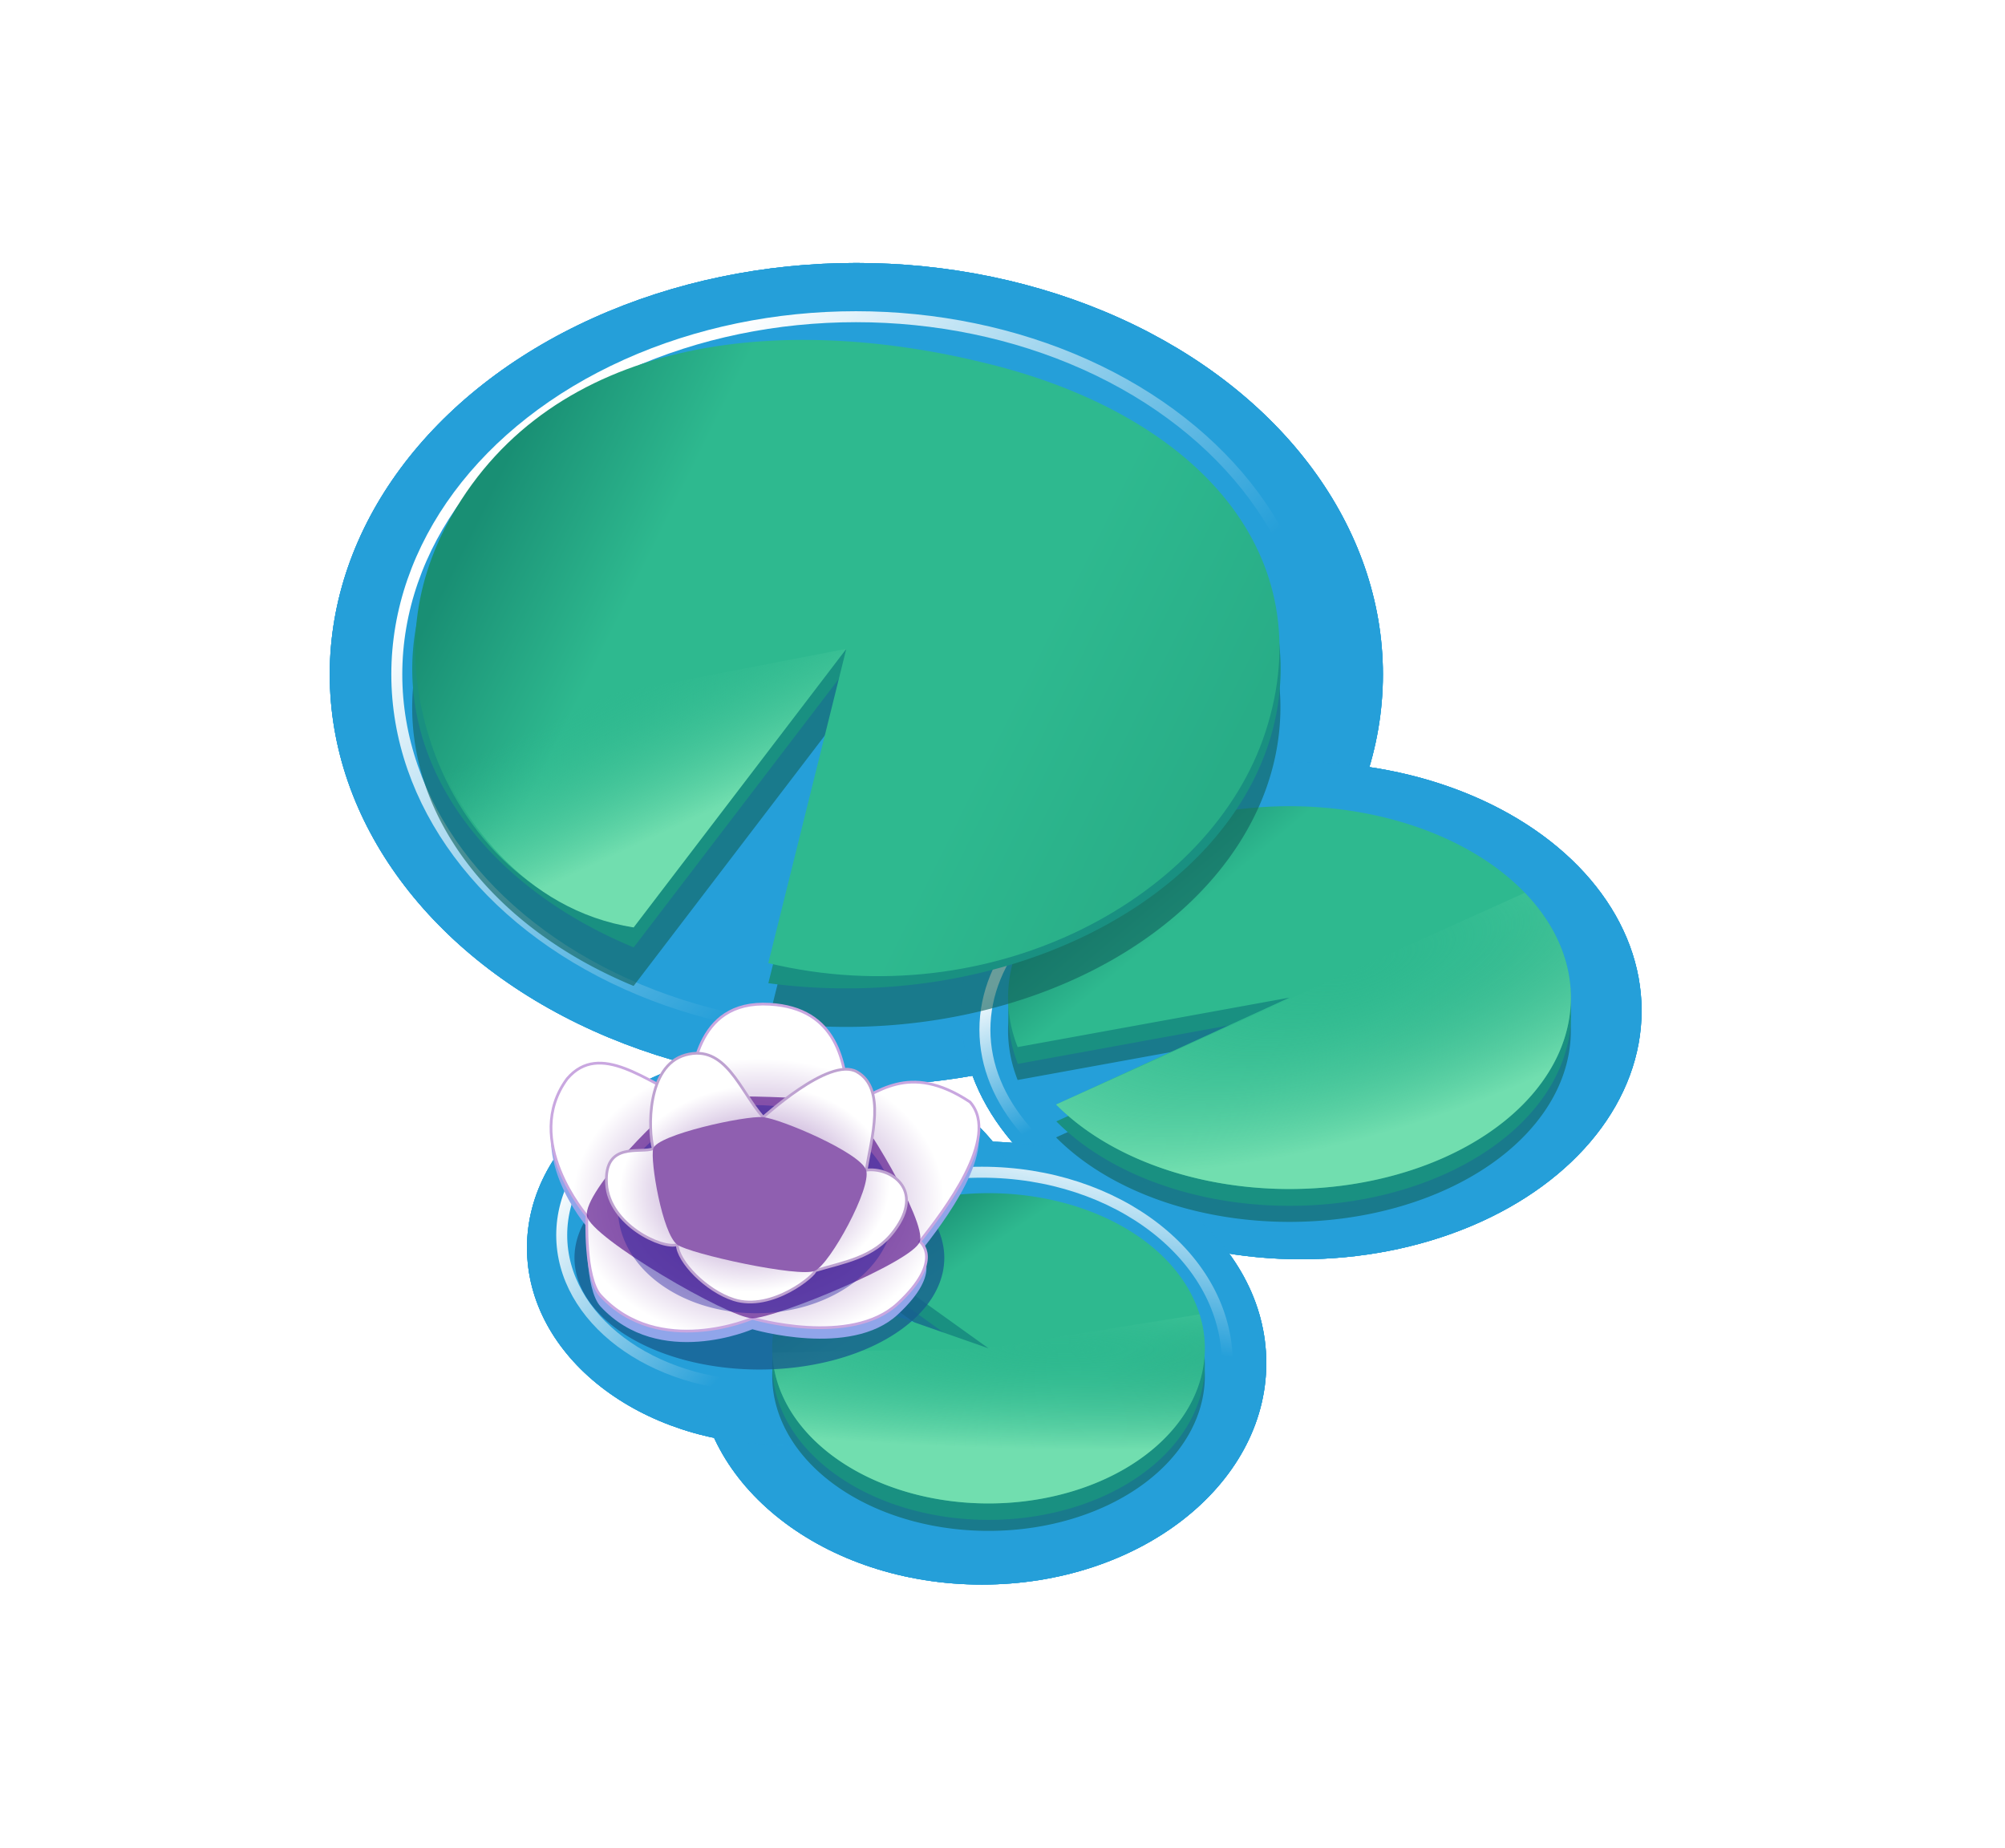 <?xml version="1.0" encoding="UTF-8" standalone="no"?>
<svg
   viewBox="0 0 731.05 673.83"
   version="1.1"
   id="svg239"
   sodipodi:docname="lilly pads.svg"
   inkscape:version="1.1.1 (3bf5ae0, 2021-09-20)"
   xmlns:inkscape="http://www.inkscape.org/namespaces/inkscape"
   xmlns:sodipodi="http://sodipodi.sourceforge.net/DTD/sodipodi-0.dtd"
   xmlns:xlink="http://www.w3.org/1999/xlink"
   xmlns="http://www.w3.org/2000/svg"
   xmlns:svg="http://www.w3.org/2000/svg">
  <sodipodi:namedview
     id="namedview241"
     pagecolor="#ffffff"
     bordercolor="#666666"
     borderopacity="1.0"
     inkscape:pageshadow="2"
     inkscape:pageopacity="0.0"
     inkscape:pagecheckerboard="0"
     showgrid="false"
     inkscape:zoom="1.5090149"
     inkscape:cx="313.44952"
     inkscape:cy="382.03731"
     inkscape:window-width="1910"
     inkscape:window-height="1125"
     inkscape:window-x="5"
     inkscape:window-y="5"
     inkscape:window-maximized="1"
     inkscape:current-layer="g199" />
  <defs
     id="defs165">
    <style>
         
      .ripple1,
      .ripple2,
      .ripple3 {
         will-change: transform, opacity;
         animation: growAndFade 9s infinite ease-out;
         transform-origin: 50% 50%;
         transform-box: fill-box;
         transform: translateZ(0);
      }
      
      .ripple1 {
         animation-delay: -3s;    
      }
      .ripple2 {
         animation-delay: -6s; 
      }
      .ripple3 {
         animation-delay: -9s;
      }
      

      @keyframes growAndFade {
         0% {
            opacity: 0.8;
            transform: scale(1);
         }
         100% {
            opacity: 0;
            transform: scale(1.6);
         }
      }

    </style>
    <linearGradient
       id="c">
      <stop
         offset="0"
         stop-color="#fff"
         id="stop117" />
      <stop
         offset="1"
         stop-color="#fff"
         stop-opacity="0"
         id="stop119" />
    </linearGradient>
    <linearGradient
       id="d">
      <stop
         offset="0"
         stop-color="#8f5fb0"
         id="stop122" />
      <stop
         offset="1"
         stop-color="#fff"
         id="stop124" />
    </linearGradient>
    <linearGradient
       id="b">
      <stop
         offset="0"
         stop-color="#2eb98f"
         stop-opacity="0"
         id="stop127" />
      <stop
         offset="1"
         stop-color="#71deaf"
         id="stop129" />
    </linearGradient>
    <linearGradient
       id="a">
      <stop
         offset="0"
         stop-color="#28ad87"
         id="stop132" />
      <stop
         offset=".29"
         stop-color="#2eb98f"
         id="stop134" />
      <stop
         offset=".78"
         stop-color="#2eb98f"
         id="stop136" />
      <stop
         offset="1"
         stop-color="#198f74"
         id="stop138" />
    </linearGradient>
    <linearGradient
       xlink:href="#a"
       id="m"
       x1="-55.22"
       y1="-658.92"
       x2="-2.23"
       y2="-383.03"
       gradientUnits="userSpaceOnUse"
       gradientTransform="translate(125.46 123.22)" />
    <linearGradient
       xlink:href="#b"
       id="n"
       x1="11.44"
       y1="-466.99"
       x2="44.65"
       y2="-519.33"
       gradientUnits="userSpaceOnUse"
       gradientTransform="translate(125.46 123.22)" />
    <linearGradient
       xlink:href="#a"
       id="k"
       x1="-339.26"
       y1="-504.85"
       x2="-273.11"
       y2="-378.31"
       gradientUnits="userSpaceOnUse" />
    <linearGradient
       xlink:href="#a"
       id="l"
       x1="-705.19"
       y1="-194.78"
       x2="-575.69"
       y2="-190.69"
       gradientUnits="userSpaceOnUse" />
    <linearGradient
       xlink:href="#c"
       id="e"
       x1="461.07"
       y1="301.77"
       x2="485.15"
       y2="349.25"
       gradientUnits="userSpaceOnUse" />
    <linearGradient
       xlink:href="#c"
       id="g"
       gradientUnits="userSpaceOnUse"
       x1="237.26"
       y1="133.45"
       x2="364.77"
       y2="277.83" />
    <linearGradient
       xlink:href="#c"
       id="h"
       gradientUnits="userSpaceOnUse"
       x1="386.81"
       y1="399.12"
       x2="374.46"
       y2="474.1" />
    <linearGradient
       xlink:href="#c"
       id="i"
       gradientUnits="userSpaceOnUse"
       x1="149.22"
       y1="332.78"
       x2="249.51"
       y2="421.62"
       gradientTransform="matrix(.68 0 0 .678 128.2 168.42)" />
    <radialGradient
       xlink:href="#b"
       id="o"
       cx="-328.44"
       cy="-415.15"
       fx="-328.44"
       fy="-415.15"
       r="97.99"
       gradientTransform="matrix(1.683 -.321 .286 .588 333.48 -297.34)"
       gradientUnits="userSpaceOnUse" />
    <radialGradient
       xlink:href="#b"
       id="p"
       cx="-653.05"
       cy="-194.56"
       fx="-653.05"
       fy="-194.56"
       r="68.6"
       gradientUnits="userSpaceOnUse"
       gradientTransform="matrix(2.155 -1.98 .228 .682 798.53 -1338.54)" />
    <radialGradient
       xlink:href="#d"
       id="r"
       cx="284.8"
       cy="429.03"
       fx="284.8"
       fy="429.03"
       r="78.52"
       gradientTransform="matrix(.862 -.009 .007 .66 26.73 150.25)"
       gradientUnits="userSpaceOnUse" />
    <radialGradient
       xlink:href="#d"
       id="t"
       gradientUnits="userSpaceOnUse"
       gradientTransform="matrix(.626 -.048 .036 .477 82.76 236.17)"
       cx="280.76"
       cy="427.09"
       fx="280.76"
       fy="427.09"
       r="78.52" />
    <filter
       id="j"
       x="-0.098"
       y="-0.098"
       width="1.196"
       height="1.196"
       color-interpolation-filters="sRGB">
      <feGaussianBlur
         stdDeviation="5.59"
         id="feGaussianBlur153" />
    </filter>
    <filter
       id="q"
       x="-0.154"
       y="-0.255"
       width="1.308"
       height="1.51"
       color-interpolation-filters="sRGB">
      <feGaussianBlur
         stdDeviation="8.65"
         id="feGaussianBlur156" />
    </filter>
    <filter
       id="s"
       x="-0.095"
       y="-0.126"
       width="1.189"
       height="1.251"
       color-interpolation-filters="sRGB">
      <feGaussianBlur
         stdDeviation="3.97"
         id="feGaussianBlur159" />
    </filter>
    <filter
       id="f"
       x="-0.022"
       y="-0.029"
       width="1.045"
       height="1.057"
       color-interpolation-filters="sRGB">
      <feGaussianBlur
         stdDeviation=".92"
         id="feGaussianBlur162" />
    </filter>
  </defs>
  <g
     transform="translate(1.23 6.87)"
     id="g199">
    <ellipse
       cx="311"
       cy="239"
       rx="192"
       ry="150"
       fill="#259fda"
       fill-opacity=".9"
       id="ripple1_0" />
    <ellipse
       class="ripple1"
       cx="311"
       cy="239"
       rx="192"
       ry="150"
       fill="#259fda"
       fill-opacity=".9"
       id="ripple1_1" />
    <ellipse
       class="ripple2"
       cx="311"
       cy="239"
       rx="192"
       ry="150"
       fill="#259fda"
       fill-opacity=".9"
       id="ripple1_2" />
    <ellipse
       class="ripple3"
       cx="311"
       cy="239"
       rx="192"
       ry="150"
       fill="#259fda"
       fill-opacity=".9"
       id="ripple1_3" />
    <ellipse
       cx="473.18"
       cy="361.59"
       rx="124.14"
       ry="90.64"
       fill="#259fda"
       fill-opacity=".9"
       id="ripple2_0" />
    <ellipse
       class="ripple1"
       cx="473.18"
       cy="361.59"
       rx="124.14"
       ry="90.64"
       fill="#259fda"
       fill-opacity=".9"
       id="ripple2_1" />
    <ellipse
       class="ripple2"
       cx="473.18"
       cy="361.59"
       rx="124.14"
       ry="90.64"
       fill="#259fda"
       fill-opacity=".9"
       id="ripple2_2" />
    <ellipse
       class="ripple3"
       cx="473.18"
       cy="361.59"
       rx="124.14"
       ry="90.64"
       fill="#259fda"
       fill-opacity=".9"
       id="ripple2_3" />
    <ellipse
       cx="356.78"
       cy="490.07"
       rx="103.7"
       ry="80.76"
       fill="#259fda"
       fill-opacity=".9"
       id="ripple3_0" />
    <ellipse
       class="ripple1"
       cx="356.78"
       cy="490.07"
       rx="103.7"
       ry="80.76"
       fill="#259fda"
       fill-opacity=".9"
       id="ripple3_1" />
    <ellipse
       class="ripple2"
       cx="356.78"
       cy="490.07"
       rx="103.7"
       ry="80.76"
       fill="#259fda"
       fill-opacity=".9"
       id="ripple3_2" />
    <ellipse
       class="ripple3"
       cx="356.78"
       cy="490.07"
       rx="103.7"
       ry="80.76"
       fill="#259fda"
       fill-opacity=".9"
       id="ripple3_3" />
    <ellipse
       cx="283.09"
       cy="448.02"
       rx="92.17"
       ry="71.78"
       fill="#259fda"
       fill-opacity=".9"
       id="ripple4_0" />
    <ellipse
       class="ripple1"
       cx="283.09"
       cy="448.02"
       rx="92.17"
       ry="71.78"
       fill="#259fda"
       fill-opacity=".9"
       id="ripple4_1" />
    <ellipse
       class="ripple2"
       cx="283.09"
       cy="448.02"
       rx="92.17"
       ry="71.78"
       fill="#259fda"
       fill-opacity=".9"
       id="ripple4_2" />
    <ellipse
       class="ripple3"
       cx="283.09"
       cy="448.02"
       rx="92.17"
       ry="71.78"
       fill="#259fda"
       fill-opacity=".9"
       id="ripple4_3" />
    
    <ellipse
       style="mix-blend-mode:normal"
       cx="469"
       cy="368.54"
       rx="111.12"
       ry="73.44"
       fill="none"
       stroke="url(#e)"
       stroke-width="4"
       filter="url(#f)"
       id="ellipse187" />
    <ellipse
       style="font-variation-settings:normal"
       transform="matrix(.966 0 0 .966 10.45 8.12)"
       ry="134.98"
       rx="173.32"
       cy="238.99"
       cx="311"
       fill="none"
       stroke="url(#g)"
       stroke-width="4.14"
       filter="url(#f)"
       id="ellipse189" />
    <ellipse
       style="font-variation-settings:normal;-inkscape-stroke:none"
       cx="356.78"
       cy="490.07"
       rx="98.99"
       ry="77.09"
       transform="matrix(.904 0 0 .903 34.23 47.57)"
       fill="none"
       stroke="url(#h)"
       stroke-width="4.43"
       filter="url(#f)"
       id="ellipse191" />
    <ellipse
       style="font-variation-settings:normal"
       cx="276.71"
       cy="443.43"
       rx="73.13"
       ry="55.01"
       fill="none"
       stroke="url(#i)"
       stroke-width="4"
       id="ellipse193" />
  </g>
  <path
     style="font-variation-settings:normal;-inkscape-stroke:none"
     d="M-206.33-455.7a100.72 72.48 0 0 1-92.4 72.24 100.72 72.48 0 0 1-107.67-60.28 100.72 72.48 0 0 1 74.58-82.2 100.72 72.48 0 0 1 120.01 46.68l-95.24 23.57z"
     transform="matrix(-.984 .179 -.366 -.93 1.23 6.87)"
     fill="#126460"
     fill-opacity=".63"
     filter="url(#j)"
     id="path201" />
  <path
     d="M371.13 387.87a69.82 102.59-90 0 1 64.44-83.8 69.82 102.59-90 0 1 128.01 36.78 69.82 102.59-90 0 1-43.25 89.88 69.82 102.59-90 0 1-135.17-21.9l85.06-39.03z"
     fill="#199081"
     id="path203" />
  <path
     d="M-210.81-443.66a100.72 72.48 0 0 1-92.4 72.24 100.72 72.48 0 0 1-107.67-60.29 100.72 72.48 0 0 1 74.58-82.2 100.72 72.48 0 0 1 120.01 46.68l-95.25 23.57z"
     transform="matrix(-.984 .179 -.366 -.93 1.23 6.87)"
     fill="url(#k)"
     id="path205" />
  <path
     transform="matrix(-.607 .795 -.924 -.382 1.23 14.87)"
     d="M238.62-405.45a127.76 149.33 0 0 1-117.2 148.82 127.76 149.33 0 0 1-136.57-124.2 127.76 149.33 0 0 1 94.6-169.37 127.76 149.33 0 0 1 152.23 96.18l-120.82 48.57z"
     fill="#126460"
     fill-opacity=".63"
     filter="url(#j)"
     id="path207" />
  <path
     d="M231.05 345.4a116.46 158.3-90 0 1-66.38-149.98 116.46 158.3-90 0 1 197.69-61.08 116.46 158.3-90 0 1 99.1 139.89 116.46 158.3-90 0 1-181.31 84.22l28.46-114.57z"
     fill="#199081"
     id="path209" />
  <path
     style="font-variation-settings:normal;-inkscape-stroke:none"
     d="M-576.58-203.36a68.6 68.6 0 0 1-62.92 68.37 68.6 68.6 0 0 1-73.34-57.06 68.6 68.6 0 0 1 50.8-77.8 68.6 68.6 0 0 1 81.73 44.18l-64.87 22.31z"
     transform="matrix(-.813 -.583 .813 -.583 1.23 6.87)"
     fill="#126460"
     fill-opacity=".63"
     filter="url(#j)"
     id="path211" />
  <path
     style="font-variation-settings:normal;-inkscape-stroke:none"
     d="M-573.14-199.92a68.6 68.6 0 0 1-62.93 68.36 68.6 68.6 0 0 1-73.33-57.05 68.6 68.6 0 0 1 50.79-77.8 68.6 68.6 0 0 1 81.74 44.18l-64.87 22.3z"
     transform="matrix(-.813 -.583 .813 -.583 1.23 6.87)"
     fill="#199081"
     id="path213" />
  <path
     d="M-568-194.78a68.6 68.6 0 0 1-62.92 68.37 68.6 68.6 0 0 1-73.33-57.05 68.6 68.6 0 0 1 50.79-77.8 68.6 68.6 0 0 1 81.74 44.17l-64.87 22.31z"
     transform="matrix(-.813 -.583 .813 -.583 1.23 6.87)"
     fill="url(#l)"
     id="path215" />
  <path
     transform="matrix(-.607 .795 -.924 -.382 1.23 6.87)"
     d="M225.86-397.07c7.95 36.76-8.96 75.32-36.78 104.84-22.14 23.5-48.67 39.7-80.42 43.99-76.3 10.3-118.45-50.6-130.5-126.95C-33.63-449.74-3-518.68 66.67-541.82c65.57-21.77 138.7 16.72 152.23 96.18L98.1-397.07z"
     fill="url(#m)"
     id="path217" />
  <path
     transform="matrix(-.607 .795 -.924 -.382 1.23 6.87)"
     d="M225.86-397.07c9.82 36.64-12.77 78.7-38.94 107.34L98.1-397.07Z"
     fill="url(#n)"
     id="path219" />
  <path
     style="font-variation-settings:normal;-inkscape-stroke:none"
     d="M-407.2-420.97a100.72 72.48 0 0 1 63.52-91.38 100.72 72.48 0 0 1 127.4 45.12"
     transform="matrix(-.984 .179 -.366 -.93 1.23 6.87)"
     fill="url(#o)"
     id="path221" />
  <path
     style="font-variation-settings:normal;-inkscape-stroke:none"
     d="M-673.3-136.83A68.6 68.6 0 0 1-704.82-202a68.6 68.6 0 0 1 44.46-57.13 68.6 68.6 0 0 1 70.91 14.53l-47.15 49.82z"
     transform="matrix(-.813 -.583 .813 -.583 1.23 6.87)"
     fill="url(#p)"
     id="path223" />
  <path
     style="-inkscape-stroke:none"
     d="M323.32 422.93a67.4 40.7 0 0 1 .33 57.37 67.4 40.7 0 0 1-95 .6 67.4 40.7 0 0 1-1.63-57.37 67.4 40.7 0 0 1 94.98-1.38"
     fill="#185e8f"
     fill-opacity=".78"
     filter="url(#q)"
     transform="translate(1.23 6.87)"
     id="path225" />
  <path
     style="font-variation-settings:normal;-inkscape-stroke:none"
     d="M273.1 477.74s35.86 10.57 53.01-5.36 8.06-22.6 8.06-22.6c8.34-10.65 29.68-37.98 18.27-50.9-22.78-15.08-34.13-2.49-44.33 1.08-.9-15.54-4.06-35.23-28.65-36.7-28.08-1.67-28 27.23-30.19 34.45-14.36-5.77-31.74-21.31-43.7-7.3-16.64 22.52 7.2 49.99 7.2 49.99s-.95 22.66 4.98 29.06c21.4 23.09 55.35 8.28 55.35 8.28z"
     fill="#90a5ea"
     transform="translate(1.23 6.87)"
     id="path227" />
  <path
     style="font-variation-settings:normal;-inkscape-stroke:none"
     d="M273.1 473.74s35.86 10.57 53.01-5.36 8.06-22.6 8.06-22.6c8.34-10.65 29.68-37.98 18.27-50.9-22.78-15.08-34.13-2.49-44.33 1.08-.9-15.54-4.06-35.23-28.65-36.7-28.08-1.67-28 27.23-30.19 34.45-14.36-5.77-31.74-21.31-43.7-7.3-16.64 22.52 7.2 49.99 7.2 49.99s-.95 22.66 4.98 29.06c21.4 23.09 55.35 8.28 55.35 8.28z"
     fill="url(#r)"
     stroke="#c9a7e0"
     transform="translate(1.23 6.87)"
     id="path229" />
  <path
     d="M214 443.27c-1.38-8.81 29.7-40.87 36.5-42.7 6.79-1.81 54.19-.67 58.83 2.26 4.65 2.94 28.58 42.45 26.06 49.82-2.52 7.36-52.74 27.96-61.07 27.96-8.33 0-59.1-29.45-60.33-37.34z"
     fill="#5c178d"
     fill-opacity=".68"
     id="path231" />
  <path
     style="font-variation-settings:normal;mix-blend-mode:normal;-inkscape-stroke:none"
     d="M310 407.16a50.3 37.93 0 0 1 .23 53.44 50.3 37.93 0 0 1-70.89.56 50.3 37.93 0 0 1-1.22-53.45 50.3 37.93 0 0 1 70.88-1.28"
     fill="#211e9f"
     fill-opacity=".41"
     filter="url(#s)"
     transform="translate(1.23 6.87)"
     id="path233" />
  <path
     style="font-variation-settings:normal;-inkscape-stroke:none"
     d="M266.32 466.93c14.06 4.5 30.18-9.34 29.6-10.51 10.32-3.21 21.41-4.56 28.88-14.54 11.46-15.3-1.6-23.33-10.22-22.14 1.9-11.52 7.44-29.69-3.36-35.85-10.25-5.84-34.78 17.36-34.23 16.53-8.41-9.48-13.6-26.79-28.3-22.68-14.25 3.99-13.58 27.42-11.74 34.16-4.39 1.93-18.02-2.93-17.03 12.82.95 15 20.5 23.98 25.8 22.18.2 6.11 10.51 16.8 20.6 20.03z"
     fill="url(#t)"
     stroke="#bea2d1"
     transform="translate(1.23 6.87)"
     id="path235" />
  <path
     d="M246.94 453.77c-5.49-4.05-9.92-30.67-8.77-35 1.37-5.11 33.63-12.1 40.05-11.48 6.42.6 35.53 12.94 37.58 19.32 2.06 6.4-13.04 34.04-18.65 36.68-5.6 2.63-45.73-6.2-50.21-9.52z"
     fill="#8f5fb0"
     id="path237" />
</svg>
